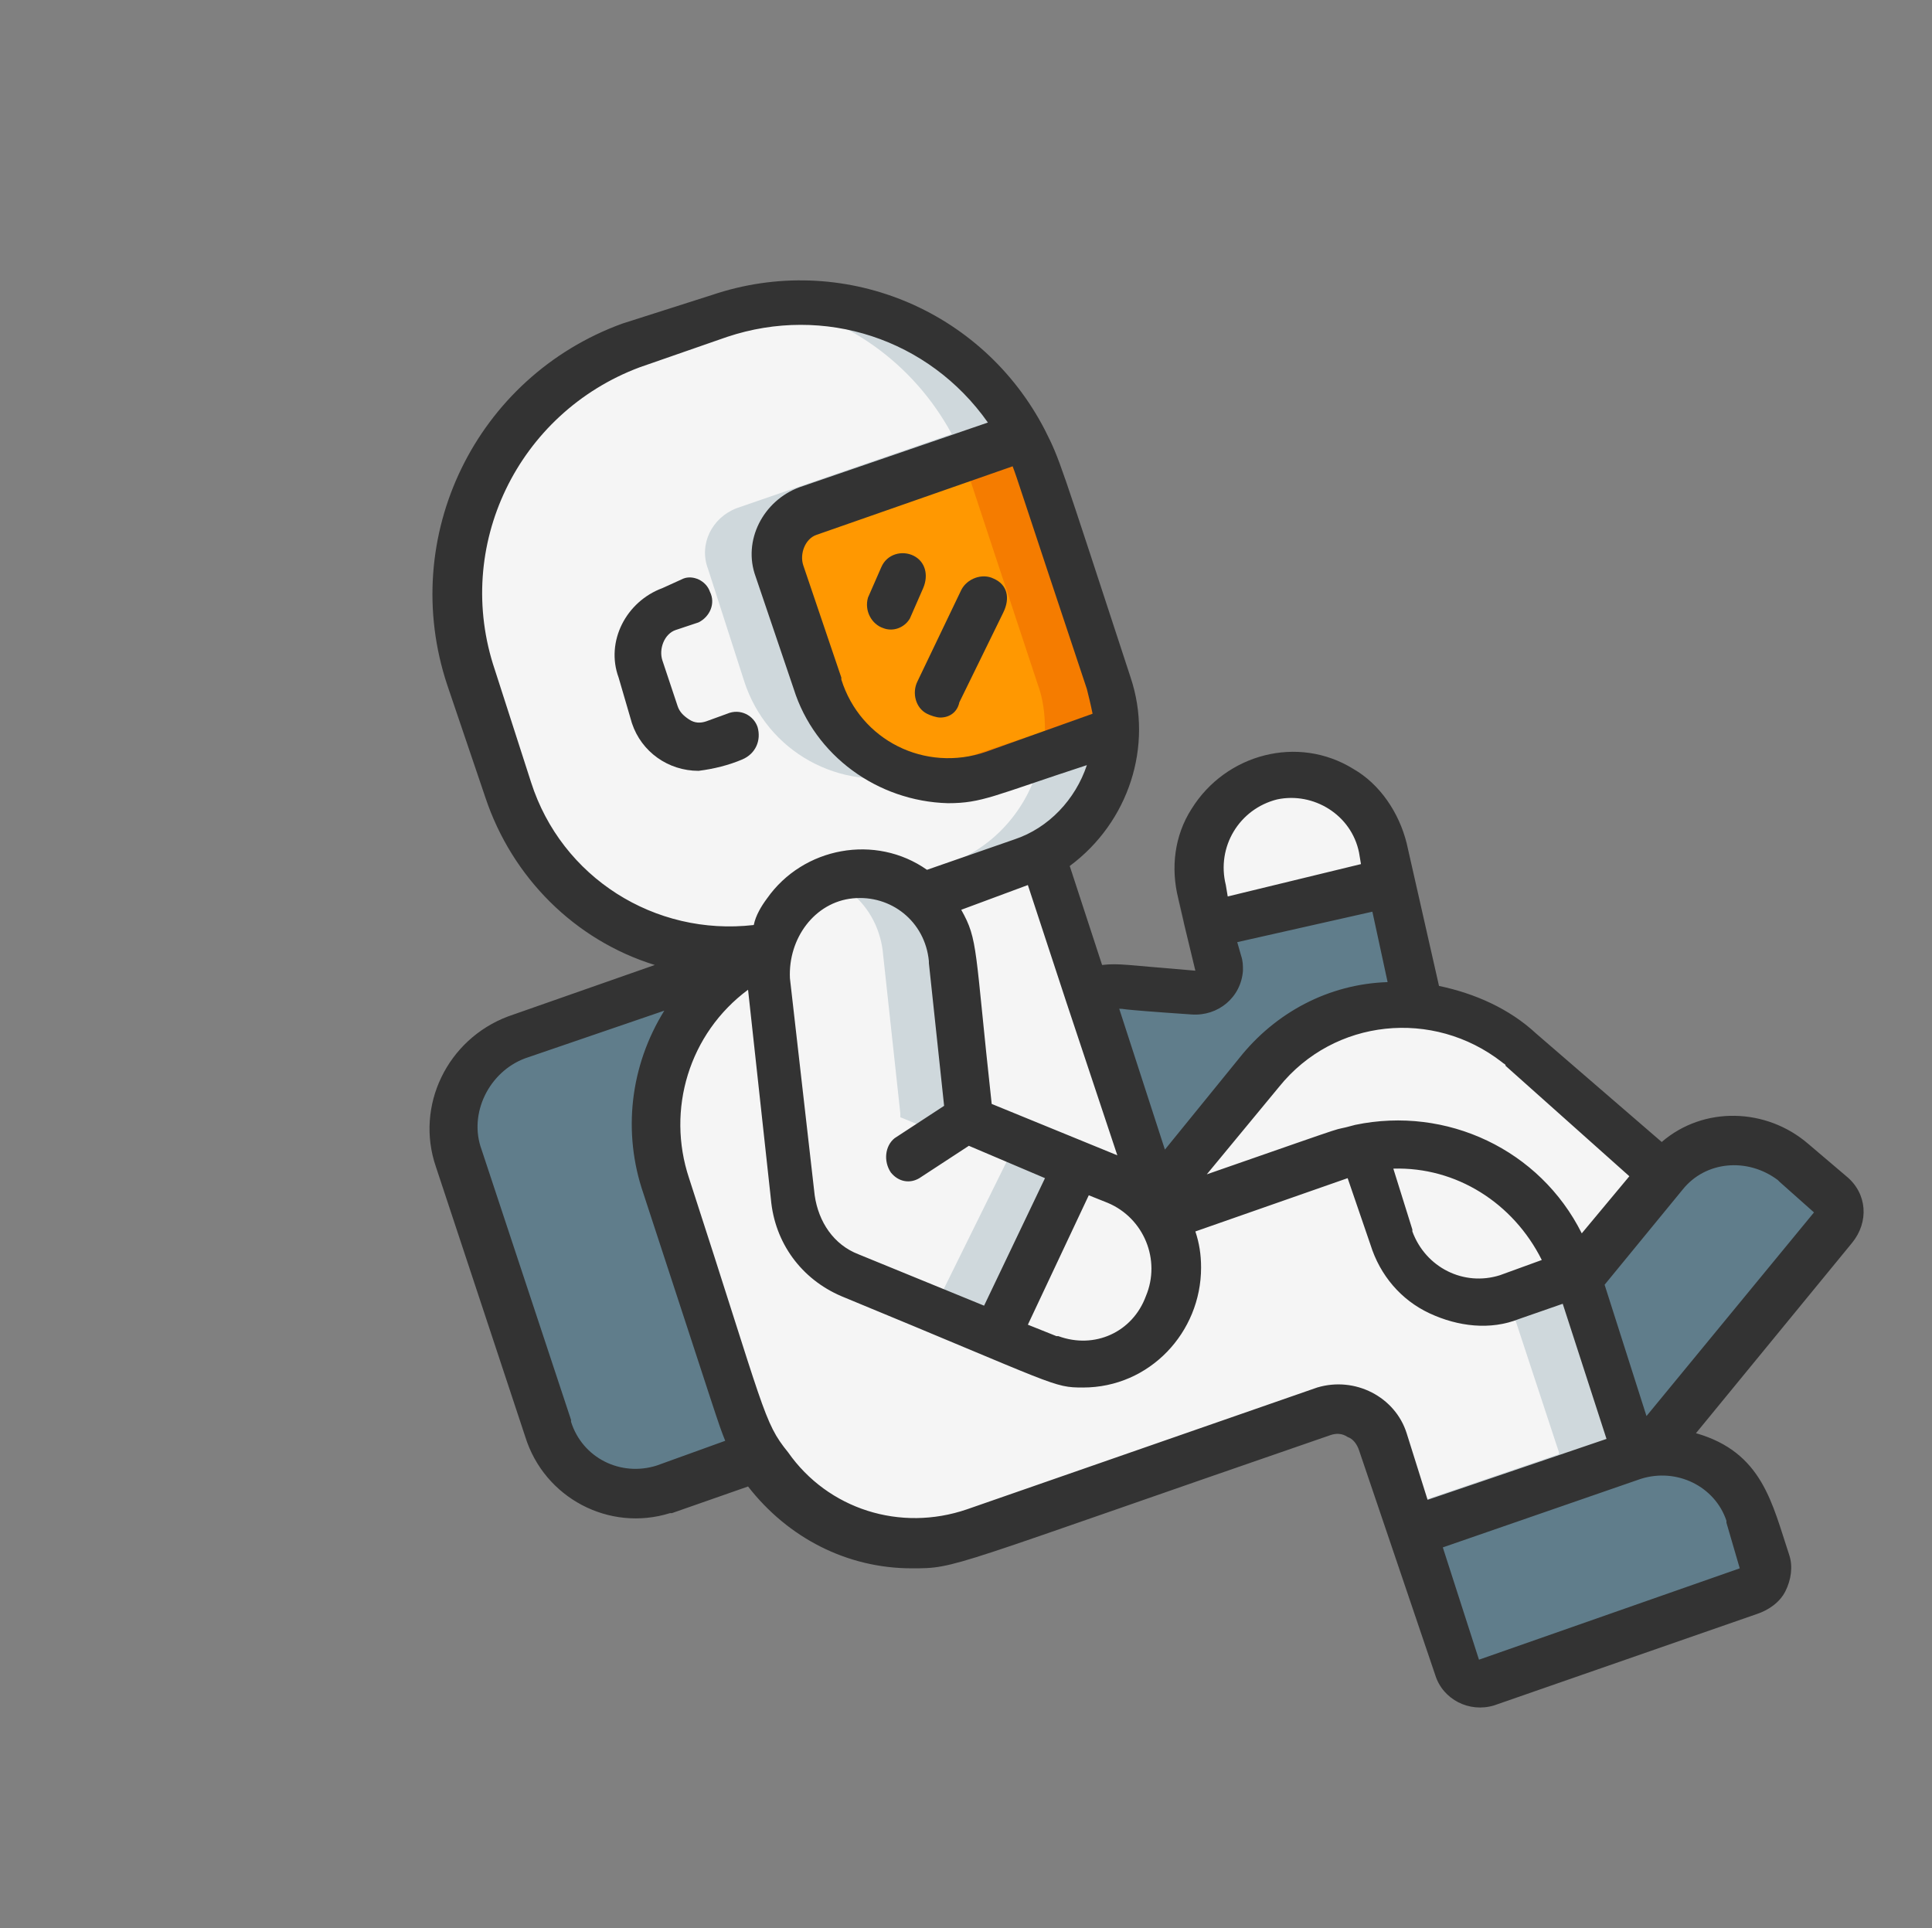 <?xml version="1.0" encoding="utf-8"?>
<!-- Generator: Adobe Illustrator 24.2.3, SVG Export Plug-In . SVG Version: 6.00 Build 0)  -->
<svg version="1.1" id="Layer_1" xmlns="http://www.w3.org/2000/svg" xmlns:xlink="http://www.w3.org/1999/xlink" x="0px" y="0px"
	 viewBox="0 0 101.5 101.3" style="enable-background:new 0 0 101.5 101.3;" xml:space="preserve">
<rect x="0" y="0" width="101.5" height="101.3" fill="#808080" stroke="none"/>
<style type="text/css">
	.st0{fill:#F5F5F5;}
	.st1{fill:#CFD8DC;}
	.st2{fill:#FF9801;}
	.st3{fill:#F57C00;}
	.st4{fill:#607D8B;}
	.st5{fill:#333333;}
</style>
<g id="Layer_2_1_">
	<g id="Board_Game">
		<g id="_014---Astronaut">
			<g id="Icons">
				<path id="Shape" class="st0" d="M58.7,38.3c0,3-1.8,5.7-4.6,6.8l-0.2,0.1h-0.2l-5.2,1.8c-1-0.9-2.4-1.4-3.8-1.3
					c-2.1,0.2-3.8,1.8-4.2,3.8c-6,1.1-11.9-2.4-13.8-8.3l-1.9-5.8c-2.4-7.1,1.3-14.9,8.4-17.4l4.6-1.6c6.2-2.1,12.9,0.6,16,6.3
					l-11.3,3.9c-1.3,0.5-2,1.9-1.5,3.2l1.9,5.9c1.2,3.8,5.3,6,9.1,4.8c0,0,0.1,0,0.1,0L58.7,38.3L58.7,38.3z"/>
				<path id="Shape-2" class="st1" d="M50,22.8l-11.3,3.9c-1.3,0.5-2,1.9-1.5,3.2l1.9,5.9c1.2,3.7,5,5.8,8.8,4.9
					c-2.4-0.7-4.3-2.5-5-4.9l-1.9-5.9c-0.4-1.3,0.2-2.7,1.5-3.2l11.3-3.9c-2.6-4.9-8-7.6-13.5-6.9C44.4,16.5,48,19.1,50,22.8z"/>
				<path id="Shape-3" class="st1" d="M58.6,38.3l-3.9,1.4c-0.5,2.4-2.1,4.5-4.4,5.5l-0.2,0.1h-0.2l-2.8,1c0.5,0.2,1,0.5,1.4,0.8
					l5.2-1.8h0.2l0.2-0.1C56.8,44,58.6,41.3,58.6,38.3L58.6,38.3z"/>
				<path id="Shape-4" class="st2" d="M58.7,38.3l-6.5,2.2c-3.8,1.3-7.9-0.8-9.2-4.6c0-0.1,0-0.1-0.1-0.2l-1.9-5.9
					c-0.4-1.3,0.2-2.7,1.5-3.2l11.2-3.9c0.4,0.7,0.7,1.5,1,2.3l3.5,10.7C58.5,36.6,58.7,37.5,58.7,38.3z"/>
				<path id="Shape-5" class="st3" d="M58.3,35.8l-3.5-10.7c-0.3-0.8-0.6-1.6-1-2.3L50.6,24c0.2,0.4,0.3,0.8,0.4,1.3l3.5,10.6
					c0.3,0.8,0.4,1.6,0.4,2.5l-6.5,2.2l-0.5,0.1c1.4,0.4,2.9,0.3,4.2-0.1l6.5-2.2C58.7,37.5,58.5,36.6,58.3,35.8L58.3,35.8z"/>
				<path id="Shape-6" class="st4" d="M40.5,49.9c-4.8,2.1-7.3,7.5-5.6,12.5c3.5,10.6,3.9,12.5,4.9,14.1l-0.3,0.1l-4.6,1.6
					c-2.5,0.9-5.3-0.5-6.1-3c0,0,0-0.1,0-0.1l-4.7-14.2c-0.9-2.6,0.5-5.4,3.1-6.3L40.5,49.9z"/>
				<path id="Shape-7" class="st0" d="M85.8,76.4l-11.5,4l-1.6-4.7c-0.4-1.3-1.8-2-3-1.6c0,0,0,0-0.1,0l-18.5,6.4
					c-4,1.3-8.3,0-10.8-3.4c-0.2-0.2-0.3-0.4-0.5-0.7c-0.9-1.5-1.5-3.5-4.9-14.1c-1.7-5,0.7-10.4,5.6-12.5c-0.1,0.5-0.1,1-0.1,1.5
					l1.3,11.5c0.2,1.8,1.3,3.4,3,4.1l7.7,3.2l2.8,1.1c1.1,0.4,2.3,0.5,3.4,0.1c2.6-1,4-3.9,3-6.5c-0.1-0.3-0.3-0.7-0.5-1h0.1
					l9.2-3.2c0.4-0.1,0.8-0.2,1.2-0.3L73,65c0.8,2.6,3.5,4,6.1,3.2c0,0,0.1,0,0.1,0l3.5-1.3l0.1,0.3l3,9.1L85.8,76.4z"/>
				<path id="Shape-8" class="st1" d="M85.7,76.3l-3-9.1l-0.1-0.3l-3.4,1.2l2.7,8.2v0.1l-8.2,2.8l0.4,1.2l11.5-4L85.7,76.3z"/>
				<path id="Shape-9" class="st4" d="M91.9,83.5l-13.8,4.9c-0.6,0.2-1.3-0.2-1.5-0.8l-2.3-7.1l11.5-4c2.5-0.9,5.3,0.5,6.1,3
					c0,0,0,0.1,0,0.1l0.8,2.4C92.9,82.6,92.6,83.3,91.9,83.5L91.9,83.5z"/>
				<path id="Shape-10" class="st0" d="M82.7,67l-3.5,1.2c-2.5,0.9-5.3-0.5-6.1-3c0,0,0-0.1,0-0.1l-1.6-4.7
					C76.4,59.4,81.2,62.2,82.7,67z"/>
				<path id="Shape-11" class="st0" d="M87.3,61.6l-4.6,5.6v-0.3c-1.5-4.7-6.3-7.6-11.2-6.6c-0.4,0.1-0.8,0.2-1.2,0.3l-9.2,3.2
					L60.8,63l5.4-6.5c3.3-4.1,9.3-4.8,13.5-1.5c0.1,0.1,0.2,0.2,0.3,0.3L87.3,61.6z"/>
				<path id="Shape-12" class="st4" d="M96.2,64.4l-9.4,11.5c-0.3,0.3-0.6,0.5-1,0.4l-3-9.1l4.6-5.6c1.7-2.1,4.7-2.4,6.7-0.7
					c0,0,0.1,0.1,0.1,0.1l1.9,1.6c0.3,0.2,0.4,0.5,0.5,0.9C96.5,63.8,96.4,64.2,96.2,64.4L96.2,64.4z"/>
				<path id="Shape-13" class="st0" d="M58.4,71.4c-1.1,0.4-2.3,0.3-3.4-0.1l-2.8-1.1l4.3-9l2.1,0.8c0.9,0.4,1.7,1.1,2.3,1.9
					c1.5,2.4,0.7,5.5-1.7,7C59,71.1,58.7,71.2,58.4,71.4L58.4,71.4z"/>
				<path id="Shape-14" class="st0" d="M56.6,61.2l-4.3,9L44.6,67c-1.7-0.7-2.8-2.3-3-4.1l-1.2-11.5c0-0.5,0-1,0.1-1.5
					c0,0,0-0.1,0-0.1c0.4-2.1,2.1-3.6,4.2-3.8c1.4-0.1,2.7,0.3,3.7,1.2c1,0.8,1.6,1.9,1.7,3.2l0.9,8.3v0.2L56.6,61.2z"/>
				<path id="Shape-15" class="st1" d="M51,58.8v-0.2l-0.8-8.3c-0.1-1.3-0.7-2.4-1.7-3.3c-1-0.9-2.4-1.4-3.8-1.3
					c-0.5,0.1-0.9,0.2-1.4,0.4c0.5,0.2,1,0.5,1.4,0.8c1,0.8,1.6,2,1.7,3.3l0.9,8.3v0.2l5.6,2.3l-3.8,7.7l3.1,1.3l4.4-9L51,58.8z"/>
				<path id="Shape-16" class="st0" d="M61.1,63.9H61c-0.5-0.9-1.3-1.5-2.3-1.9l-2.1-0.9L51,58.8v-0.2l-0.8-8.3
					c-0.1-1.3-0.7-2.4-1.7-3.3l5.2-1.8h0.2l0.2-0.1l0.7-0.2l2.3,7.2L60.8,63L61.1,63.9z"/>
				<path id="Shape-17" class="st4" d="M74.6,52.9c-3.2-0.3-6.4,1-8.4,3.5l-5.4,6.5l-3.6-10.9c1.3-0.4,1.9-0.3,5.6,0.1
					c0.7,0,1.3-0.5,1.3-1.2c0-0.1,0-0.2,0-0.3l-0.4-2l9.5-2.2L74.6,52.9z"/>
				<path id="Shape-18" class="st0" d="M73.1,46.4l-9.5,2.2l-0.4-1.8c-0.6-2.6,1-5.3,3.7-5.9c2.6-0.6,5.2,1.1,5.8,3.7
					c0,0,0,0.1,0,0.1L73.1,46.4z"/>
			</g>
			<g id="Stroke">
				<path id="Shape-19" class="st5" d="M39.8,38.2c-0.2-0.6-0.9-1-1.6-0.7l-1.1,0.4c-0.3,0.1-0.6,0.1-0.9-0.1
					c-0.3-0.2-0.5-0.4-0.6-0.7l-0.8-2.4c-0.2-0.6,0.1-1.4,0.7-1.6l1.2-0.4c0.6-0.3,0.9-1,0.6-1.6c-0.2-0.6-0.9-0.9-1.4-0.7l-1.1,0.5
					c-1.9,0.7-3,2.8-2.3,4.7l0.7,2.4c0.5,1.5,1.9,2.5,3.5,2.5c0.8-0.1,1.6-0.3,2.3-0.6C39.7,39.6,40,38.9,39.8,38.2
					C39.8,38.2,39.8,38.2,39.8,38.2z"/>
				<path id="Shape-20" class="st5" d="M95,60.1c-2.2-1.9-5.5-2-7.7-0.1l-6.6-5.7c-1.4-1.3-3.2-2.1-5.1-2.5l-1.7-7.5
					c-0.4-1.6-1.4-3.1-2.8-3.9c-2.9-1.8-6.7-0.8-8.5,2.1c-0.9,1.4-1.1,3.1-0.7,4.7c1.1,4.6-1.2-4.9,0.9,3.8c-3.7-0.3-4-0.4-4.9-0.3
					l-1.7-5.2c3.1-2.3,4.4-6.3,3.2-9.9c-3.8-11.6-3.7-11.4-4.5-13c-3.3-6.4-10.7-9.4-17.5-7.1l-4.7,1.5c-7.7,2.8-11.8,11.2-9.2,19
					l2,5.9c1.4,4.2,4.7,7.5,8.9,8.8l-7.7,2.7c-3.2,1.2-4.9,4.7-3.8,7.9l4.7,14.2c1,3.2,4.4,5,7.6,4c0,0,0.1,0,0.1,0l4-1.4
					c2.1,2.7,5.2,4.3,8.6,4.3c2.4,0,1.7,0,22-7c0.3-0.1,0.6-0.1,0.9,0.1c0.3,0.1,0.5,0.4,0.6,0.7L75.4,88c0.4,1.3,1.8,2,3.1,1.6
					l13.8-4.8c0.6-0.2,1.2-0.6,1.5-1.2c0.3-0.6,0.4-1.3,0.2-1.9c-0.9-2.7-1.4-5.4-4.9-6.4l8.2-10c0.9-1.1,0.8-2.6-0.3-3.5L95,60.1z
					 M85.6,61.8l-2.5,3c-2.2-4.4-7.1-6.7-11.9-5.7c-1.8,0.5,1.1-0.5-7.8,2.6l3.8-4.6c2.9-3.6,8.1-4.1,11.7-1.3
					c0.1,0.1,0.2,0.1,0.2,0.2L85.6,61.8z M81,66.2L78.8,67c-1.9,0.6-3.9-0.4-4.6-2.3c0,0,0-0.1,0-0.1l-1-3.2
					C76.5,61.3,79.5,63.2,81,66.2L81,66.2z M44.8,47.2c2-0.2,3.8,1.2,4,3.3c0,0,0,0.1,0,0.1l0.8,7.5L47,59.8
					c-0.5,0.4-0.6,1.2-0.2,1.8c0.4,0.5,1,0.6,1.5,0.3l2.6-1.7l4,1.7l-3.2,6.7l-6.6-2.7c-1.3-0.5-2.1-1.7-2.3-3.1l-1.3-11.4
					C41.4,49.3,42.8,47.4,44.8,47.2z M58.7,60.7L52.1,58c-0.9-8.2-0.7-8.6-1.6-10.2l3.5-1.3C56.4,53.8,55.4,50.8,58.7,60.7z
					 M57.2,62.8l1,0.4c1.9,0.8,2.8,3,2,4.9c-0.7,1.9-2.7,2.8-4.6,2.1c0,0-0.1,0-0.1,0l-1.5-0.6L57.2,62.8z M67.1,42
					c1.9-0.4,3.9,0.8,4.3,2.8c0,0,0,0,0,0l0.1,0.6l-7,1.7l-0.1-0.6C63.9,44.5,65.1,42.5,67.1,42z M62.6,53.3
					c1.4,0.1,2.6-0.9,2.7-2.3c0-0.3,0-0.5-0.1-0.8l-0.2-0.7l7.1-1.6l0.8,3.7c-3.1,0.1-5.9,1.6-7.8,4l-3.9,4.8L58.8,53
					C59.2,53,58.2,53,62.6,53.3z M57.1,36.2c0.1,0.4,0.2,0.8,0.3,1.3l-5.6,2c-3.2,1.1-6.6-0.6-7.6-3.8c0,0,0-0.1,0-0.1l-2-5.9
					c-0.2-0.6,0.1-1.4,0.7-1.6c0,0,0,0,0,0l10.3-3.6C53.5,25.3,53.4,25.1,57.1,36.2L57.1,36.2z M27.9,41.1L26,35.2
					c-2.2-6.5,1.2-13.5,7.6-15.9l4.6-1.6c5.1-1.7,10.6,0.1,13.7,4.5L42,25.6c-1.9,0.7-3,2.8-2.3,4.7l2,5.9c1.1,3.5,4.4,5.9,8.1,6
					c1.8,0,2.4-0.4,7.3-2c-0.6,1.8-2,3.3-3.8,3.9l-4.6,1.6c-2.7-1.9-6.5-1.2-8.4,1.5c-0.3,0.4-0.6,0.9-0.7,1.4
					C34.4,49.2,29.5,46.1,27.9,41.1z M34.5,77c-1.9,0.6-3.9-0.4-4.5-2.3c0,0,0-0.1,0-0.1l-4.7-14.2c-0.7-1.9,0.4-4.1,2.3-4.8
					l7.3-2.5c-1.8,2.9-2.2,6.4-1.1,9.6c4,12.2,3.9,12,4.3,13L34.5,77z M69.2,72.9l-18.4,6.4c-3.5,1.2-7.3,0-9.4-3
					c-1.3-1.6-1.2-2.1-5.2-14.4c-1.2-3.6,0-7.6,3.1-9.9l1.2,11c0.2,2.3,1.6,4.2,3.7,5.1c11.4,4.7,11.1,4.8,12.7,4.8
					c3.5,0,6.2-2.9,6.2-6.3c0-0.7-0.1-1.3-0.3-1.9l8-2.8l1.2,3.5c0.5,1.6,1.6,2.9,3.1,3.6c1.5,0.7,3.2,0.9,4.7,0.3l2.3-0.8l2.3,7.1
					L75,78.8l-1.1-3.5C73.3,73.4,71.2,72.3,69.2,72.9C69.2,72.9,69.2,72.9,69.2,72.9L69.2,72.9z M90.7,80l0.7,2.4l-13.7,4.8
					l-1.9-5.9l10.4-3.6c1.9-0.6,3.9,0.4,4.5,2.2C90.7,79.9,90.7,79.9,90.7,80z M86.5,74.4l-2.2-6.9l4.1-5c1.2-1.5,3.4-1.7,5-0.5
					c0,0,0,0,0.1,0.1l1.8,1.6L86.5,74.4z"/>
				<path id="Shape-21" class="st5" d="M48,29.2c-0.6-0.3-1.4-0.1-1.7,0.6c0,0,0,0,0,0l-0.7,1.6c-0.2,0.7,0.2,1.4,0.8,1.6
					c0.5,0.2,1.1,0,1.4-0.5l0.7-1.6C48.8,30.2,48.6,29.5,48,29.2z"/>
				<path id="Shape-22" class="st5" d="M52.2,30.4c-0.6-0.3-1.4,0-1.7,0.6l-2.3,4.8c-0.3,0.6-0.1,1.4,0.5,1.7
					c0.2,0.1,0.5,0.2,0.7,0.2c0.5,0,0.9-0.3,1-0.8l2.3-4.7C53.1,31.4,52.9,30.7,52.2,30.4C52.3,30.4,52.3,30.4,52.2,30.4L52.2,30.4z
					"/>
			</g>
		</g>
	</g>
</g>
</svg>
